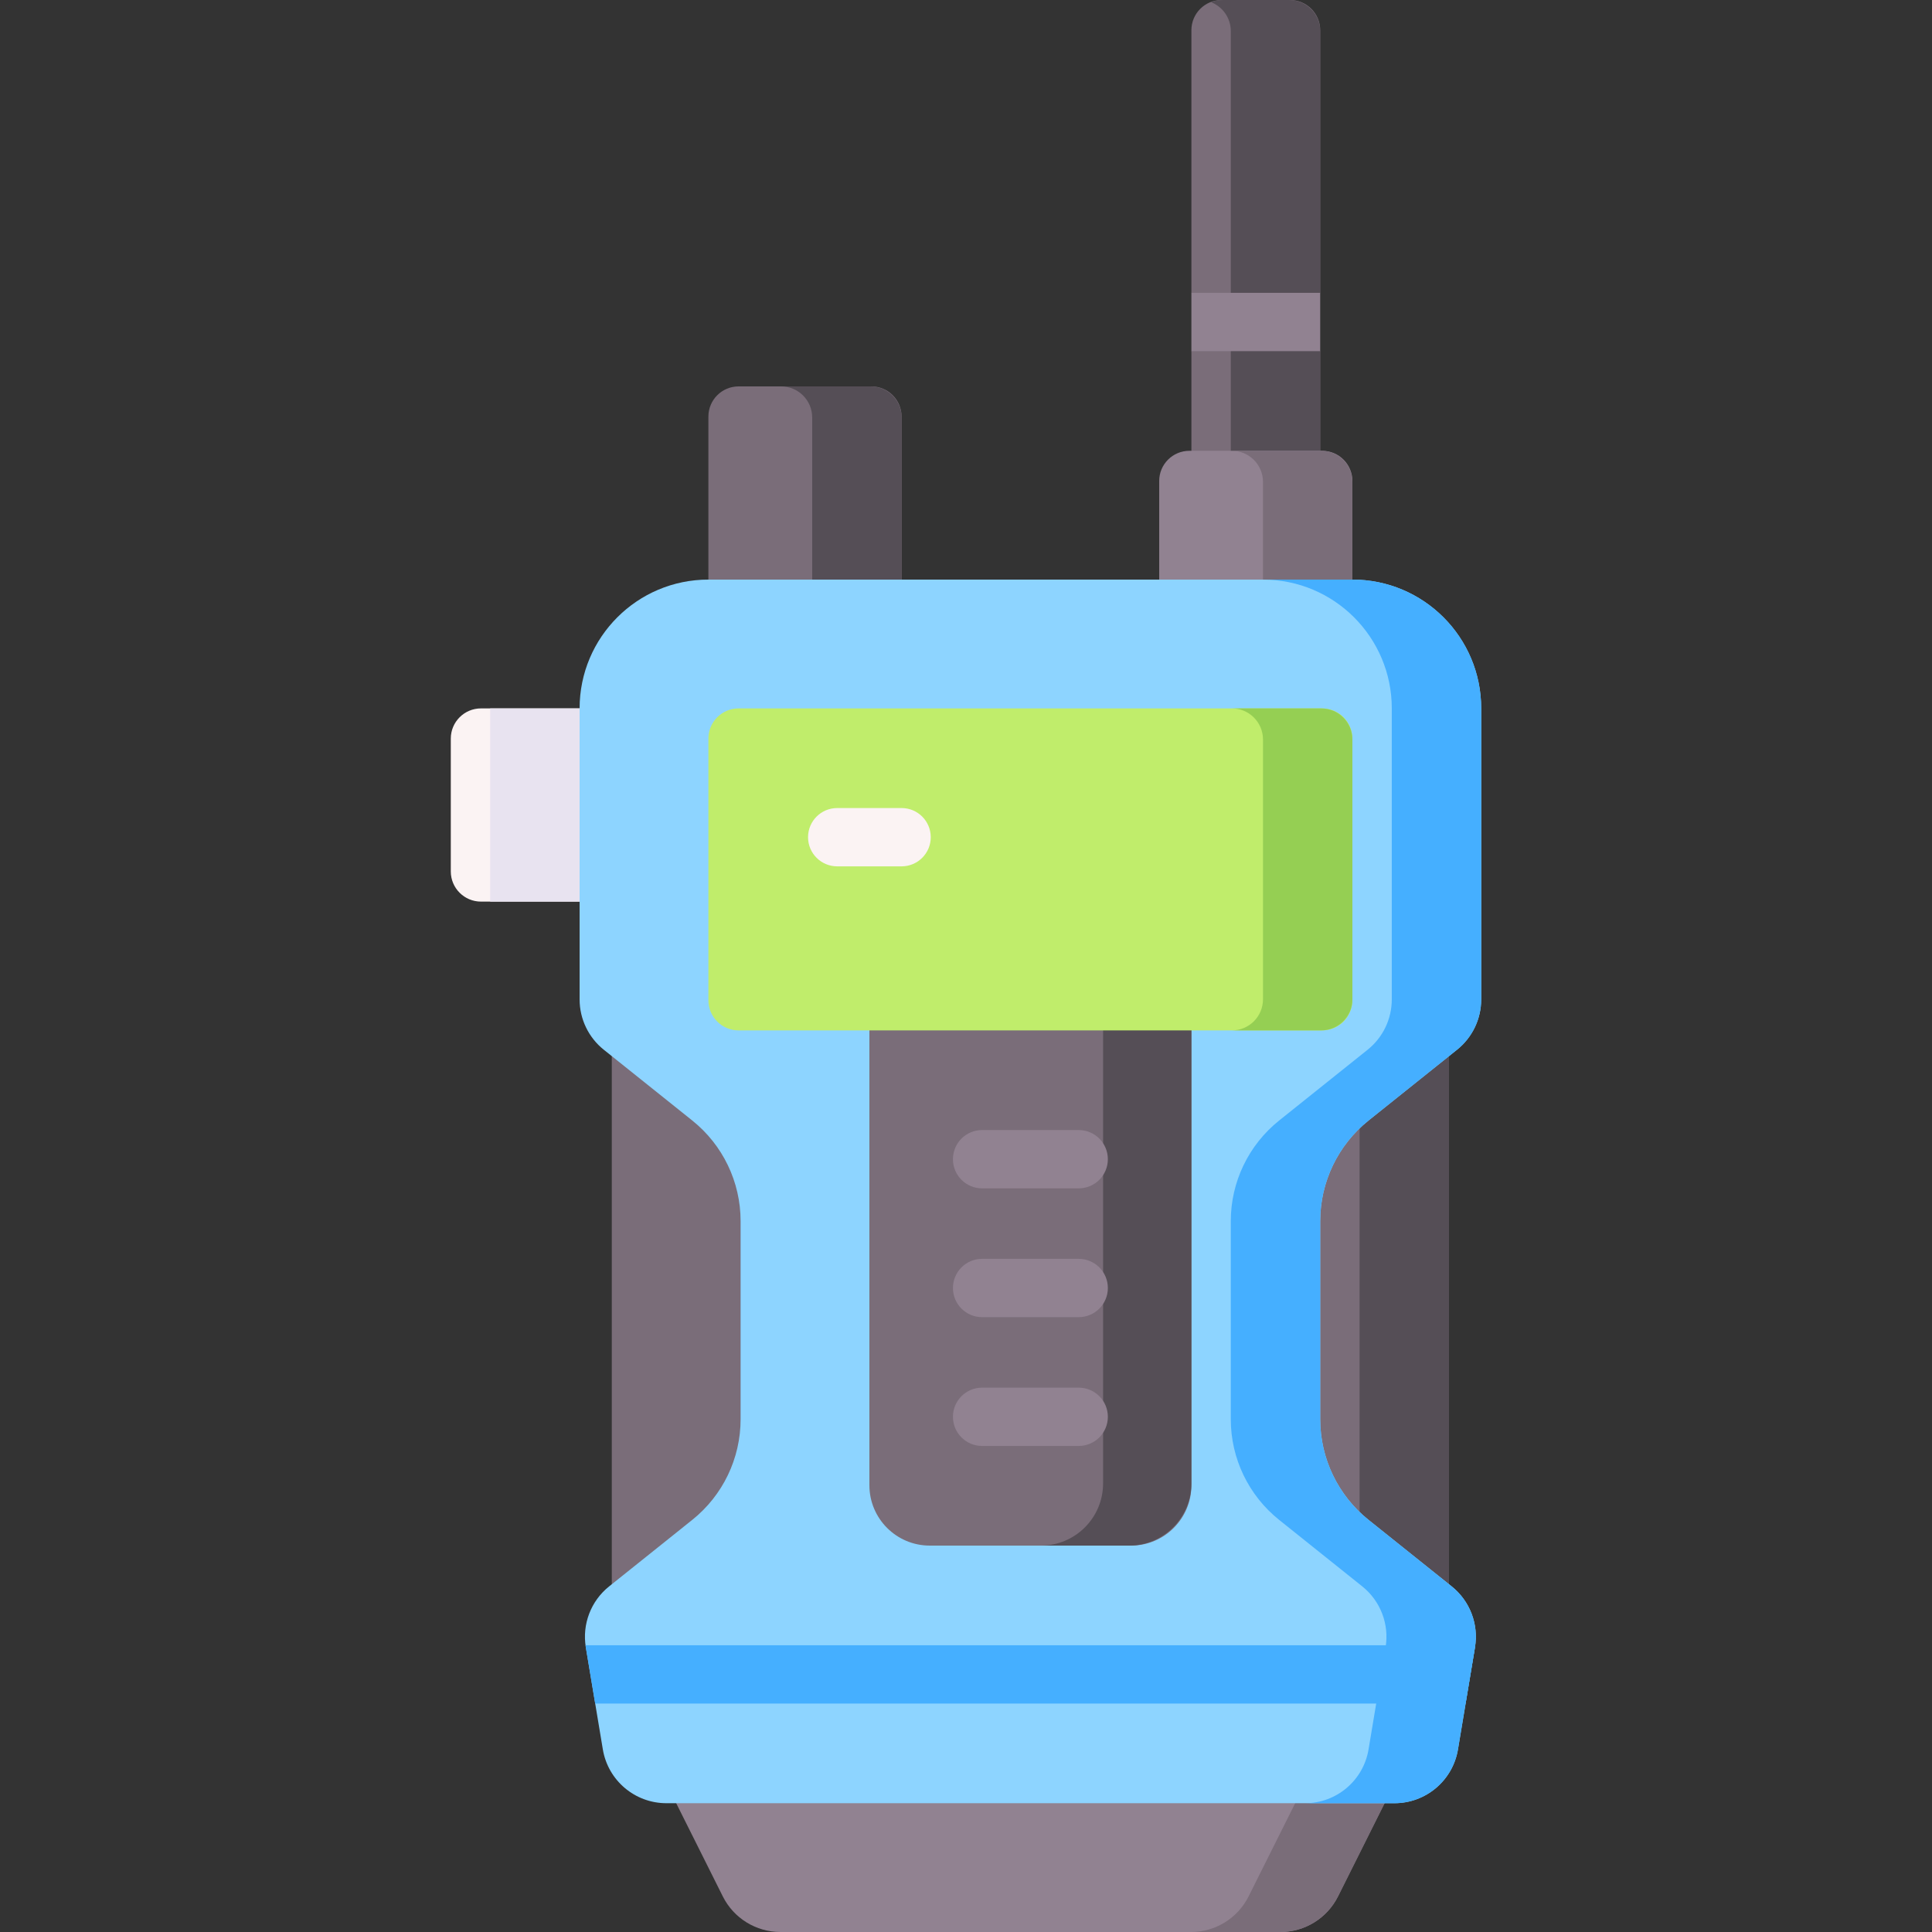 <svg id="Capa_1" enable-background="new 0 0 512 512" height="512" viewBox="0 0 512 512" width="512" xmlns="http://www.w3.org/2000/svg"><rect x="0" y="0" width="512" height="512" fill="#333333" stroke="none"/><g><path d="m366.933 477.867-12.349 24.699c-2.891 5.782-8.801 9.434-15.265 9.434h-132.504c-6.464 0-12.374-3.652-15.265-9.434l-12.35-24.699v-14.63h187.733z" fill="#918291"/><path d="m343.239 463.237v14.63l-12.349 24.699c-2.891 5.782-8.8 9.434-15.265 9.434h23.694c6.464 0 12.374-3.652 15.265-9.434l12.349-24.699v-14.63z" fill="#7a6d79"/><path d="m162.133 273.067h221.867v151.893h-221.867z" fill="#7a6d79"/><path d="m360.306 273.067h23.694v151.893h-23.694z" fill="#554e56"/><path d="m162.133 238.934h-34.667c-4.418 0-8-3.582-8-8v-35.2c0-4.418 3.582-8 8-8h34.667z" fill="#fbf3f3"/><path d="m129.906 187.734h32.227v51.2h-32.227z" fill="#e8e3f0"/><path d="m238.933 164.503h-51.2v-54.103c0-4.418 3.582-8 8-8h35.2c4.418 0 8 3.582 8 8z" fill="#7a6d79"/><path d="m230.692 102.4h-23.694c4.552 0 8.241 3.69 8.241 8.241v53.861h23.694v-53.861c0-4.551-3.689-8.241-8.241-8.241z" fill="#554e56"/><g><path d="m349.867 77.607v-69.607c0-4.418-3.582-8-8-8h-18.133c-4.418 0-8 3.582-8 8v69.606l4.074 5.907-4.074 9.546v34.941h34.133v-34.941l-4.463-8.72z" fill="#7a6d79"/><path d="m349.867 77.607v-69.366c0-4.551-3.69-8.241-8.242-8.241h-17.65c-1.068 0-2.085.21-3.022.58 3.055 1.206 5.219 4.178 5.219 7.662v119.758h23.694v-34.941l-4.463-8.72z" fill="#554e56"/><path d="m358.4 162.348h-51.2v-34.881c0-4.418 3.582-8 8-8h35.2c4.418 0 8 3.582 8 8z" fill="#918291"/><path d="m350.159 119.467h-23.694c4.551 0 8.241 3.69 8.241 8.241v34.64h23.694v-34.64c0-4.551-3.69-8.241-8.241-8.241z" fill="#7a6d79"/><path d="m315.733 77.607v15.452h34.134v-15.452z" fill="#918291"/></g><path d="m176.591 477.867h192.951c8.343 0 15.463-6.032 16.835-14.261l4.51-27.062c1.017-6.099-1.345-12.27-6.173-16.133l-22.037-17.63c-8.097-6.478-12.81-16.284-12.81-26.654v-52.523c0-10.369 4.714-20.176 12.81-26.654l23.451-18.761c4.049-3.239 6.405-8.142 6.405-13.327v-77.131c0-18.851-15.282-34.133-34.133-34.133h-170.667c-18.851 0-34.133 15.282-34.133 34.133v77.131c0 5.185 2.357 10.088 6.405 13.327l23.451 18.761c8.097 6.478 12.81 16.285 12.81 26.654v52.523c0 10.369-4.713 20.176-12.81 26.654l-22.037 17.63c-4.828 3.862-7.189 10.034-6.173 16.133l4.51 27.062c1.372 8.229 8.492 14.261 16.835 14.261z" fill="#8dd4ff"/><path d="m299.733 409.6h-53.333c-8.837 0-16-7.163-16-16v-130.2h85.333v130.2c0 8.837-7.163 16-16 16z" fill="#7a6d79"/><path d="m362.677 296.952 23.451-18.761c4.049-3.239 6.405-8.142 6.405-13.327v-77.131c0-18.851-15.282-34.133-34.133-34.133h-23.694c18.851 0 34.133 15.282 34.133 34.133v77.131c0 5.185-2.357 10.088-6.405 13.327l-23.451 18.761c-8.097 6.478-12.811 16.284-12.811 26.654v52.523c0 10.369 4.714 20.176 12.811 26.654l22.037 17.63c4.828 3.862 7.19 10.034 6.173 16.133l-4.51 27.062c-1.371 8.229-8.492 14.261-16.834 14.261h23.694c8.343 0 15.463-6.031 16.834-14.261l4.51-27.062c1.017-6.099-1.345-12.27-6.173-16.133l-22.037-17.63c-8.097-6.478-12.81-16.284-12.81-26.654v-52.523c0-10.37 4.713-20.177 12.81-26.654z" fill="#45afff"/><path d="m292.331 263.401v129.717c0 9.103-7.38 16.483-16.483 16.483h23.402c9.103 0 16.483-7.38 16.483-16.483v-129.717z" fill="#554e56"/><g><g><path d="m285.867 314.927h-25.6c-4.267 0-7.726-3.459-7.726-7.726 0-4.268 3.459-7.726 7.726-7.726h25.6c4.267 0 7.726 3.459 7.726 7.726s-3.459 7.726-7.726 7.726z" fill="#918291"/></g></g><g><g><path d="m285.867 349.06h-25.6c-4.267 0-7.726-3.459-7.726-7.726 0-4.268 3.459-7.726 7.726-7.726h25.6c4.267 0 7.726 3.459 7.726 7.726s-3.459 7.726-7.726 7.726z" fill="#918291"/></g></g><g><g><path d="m285.867 383.193h-25.6c-4.267 0-7.726-3.459-7.726-7.726 0-4.268 3.459-7.726 7.726-7.726h25.6c4.267 0 7.726 3.459 7.726 7.726 0 4.268-3.459 7.726-7.726 7.726z" fill="#918291"/></g></g><path d="m155.175 436.007c.024.179.041.358.071.537l2.486 14.916h230.669l2.486-14.916c.03-.179.047-.358.071-.537z" fill="#45afff"/><path d="m350.4 273.067h-154.667c-4.418 0-8-3.582-8-8v-69.333c0-4.418 3.582-8 8-8h154.667c4.418 0 8 3.582 8 8v69.333c0 4.418-3.582 8-8 8z" fill="#c0ed6b"/><g><path d="m238.933 229.593h-17.066c-4.267 0-7.726-3.459-7.726-7.726 0-4.268 3.459-7.726 7.726-7.726h17.066c4.267 0 7.726 3.459 7.726 7.726.001 4.267-3.459 7.726-7.726 7.726z" fill="#fbf3f3"/></g><path d="m350.159 187.734h-23.694c4.551 0 8.241 3.69 8.241 8.241v68.85c0 4.552-3.69 8.241-8.241 8.241h23.694c4.552 0 8.241-3.69 8.241-8.241v-68.85c0-4.552-3.69-8.241-8.241-8.241z" fill="#95cf53"/></g></svg>